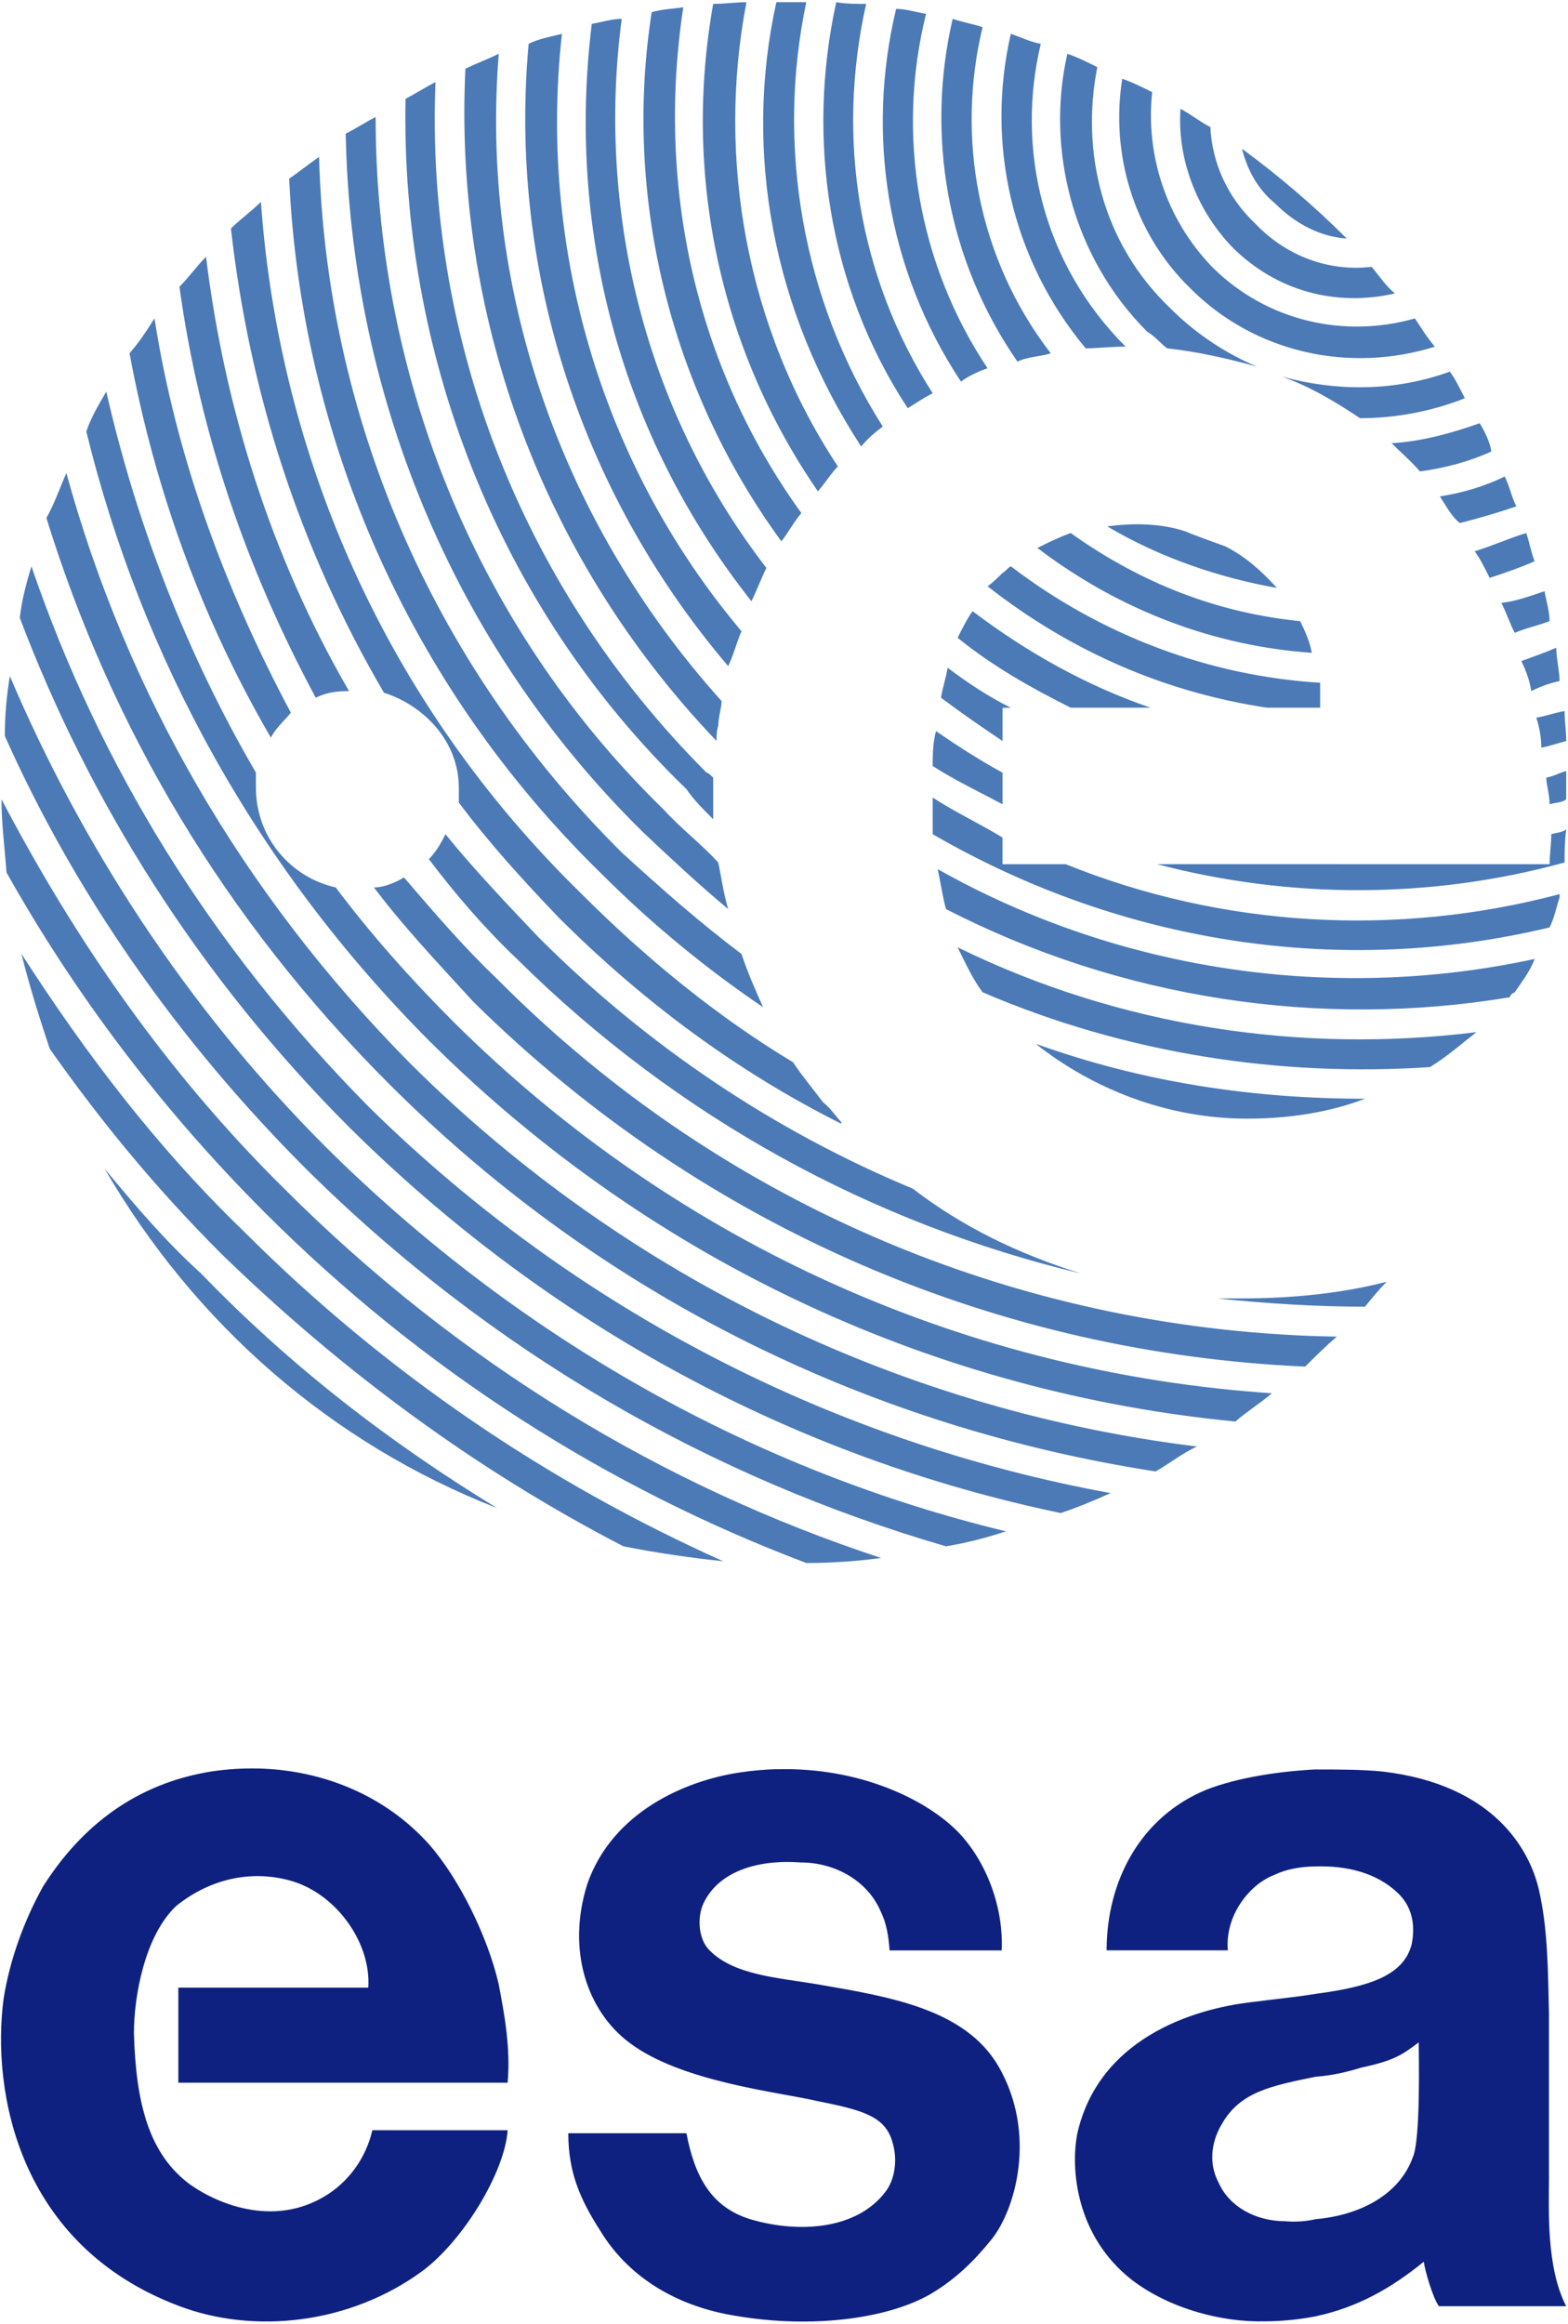<?xml version="1.0" encoding="UTF-8"?>
<svg xmlns="http://www.w3.org/2000/svg" viewBox="0 0 478 708"><g fill="none" fill-rule="evenodd"><path fill="#4B7AB7" d="M227.55.676c-3.043 0-7.096.514-10.138.514-9.124 51.198 1.527 104.422 31.94 148.52 2.533-3.04 4.054-5.57 6.082-7.596C227.554 100.04 218.42 48.326 227.55.676zm9.123 0c-10.138 45.62-1.008 94.295 25.857 135.356 2.028-2.534 4.554-4.563 6.582-6.083-24.838-39.04-32.44-86.19-23.316-129.28h-9.122zm18.247 0c-9.123 41.567-2.53 86.684 21.803 123.69 2.533-1.522 4.568-3.035 7.61-4.554C261.52 84.33 254.92 41.74 264.043 1.19c-3.038 0-6.08-.006-9.123-.514zm-46.632 1.528c-3.04.505-6.075.5-9.623 1.513-8.618 55.254 5.066 114.06 39.536 161.2 2.03-2.535 3.55-5.568 6.09-8.61-32.95-45.62-44.1-100.877-35.99-154.103zm64.894.5c-9.126 38.016-3.047 79.083 19.76 113.552 2.03-1.52 5.068-3.04 8.11-4.055-21.29-31.93-27.87-71.47-18.746-107.97-3.042-.5-6.085-1.52-9.124-1.52zm-83.656 3.04c-3.038 0-6.08 1.023-9.123 1.528-7.604 61.844 8.12 124.69 48.674 175.89 1.52-3.04 3.035-7.094 4.554-10.136-37.51-48.662-51.7-109.494-44.1-167.282zm100.89 0c-8.11 34.975-2.04 73.003 19.76 104.43 3.042-1.52 7.095-1.528 10.137-2.542-22.306-28.894-28.883-65.89-20.774-99.346-3.04-1.014-6.09-1.528-9.13-2.542zm-119.122 4.57c-4.056 1.014-7.095 1.518-10.137 3.04-6.084 66.912 14.693 135.347 60.824 189.584 1.52-3.04 2.54-7.09 4.06-10.636-43.59-51.71-61.83-118.12-54.74-181.988zm136.854 0c-7.603 32.95.004 68.434 22.817 95.805 3.546 0 7.6-.52 12.165-.52-25.345-25.35-33.463-60.32-25.858-92.25-3.04-.51-6.08-2.03-9.124-3.04zm-156.13 6.082c-3.042 1.523-7.098 3.03-10.137 4.554-3.55 72.992 21.81 147.507 76.55 204.79 0-1.52.01-3.035.52-4.554 0-2.537 1.02-5.583 1.02-7.61-50.18-55.76-73.51-127.225-67.93-197.18zm173.364 0c-6.59 28.897 1.52 61.842 24.33 84.654 2.536 1.52 4.054 3.55 6.082 5.07 9.123 1.013 18.258 3.034 27.386 5.567-9.634-4.053-18.77-10.13-26.372-17.733-20.783-19.77-27.373-47.653-22.302-73.503-3.043-1.52-6.085-3.04-9.124-4.05zm16.734 7.595c-3.55 22.31 3.047 46.65 20.79 63.89 19.767 19.77 48.65 25.84 74.5 17.74-2.532-3.04-4.053-5.56-6.08-8.61-21.29 6.09-45.112 1.01-61.84-15.72-14.19-14.7-20.274-34.45-18.246-53.21-3.042-1.52-6.085-3.05-9.124-4.07zm-209.36 1.02c-3.038 1.53-6.08 3.55-9.122 5.07-1.52 76.04 26.866 153.6 85.668 210.37 2.028 3.05 5.07 6.09 8.11 9.13v-12.67c-.506-.51-1.522-1.53-2.028-1.53-57.787-57.79-85.666-134.33-82.627-210.37zm227.108 8.13c-1.014 14.7 4.554 30.41 15.705 42.07 13.68 13.69 31.93 18.25 49.67 14.19-2.54-2.02-4.57-5.06-7.1-8.11-12.67 1.52-25.85-3.04-35.48-13.18-8.62-8.1-13.18-18.75-13.68-29.39-3.04-1.52-6.09-4.04-9.13-5.56zM114.51 35.66c-3.042 1.52-6.085 3.55-9.124 5.07 1.52 77.557 31.43 154.602 90.737 212.9 8.618 8.11 16.732 15.71 25.858 23.314-1.52-5.07-2.02-9.63-3.04-14.19-5.07-5.574-11.16-10.137-16.73-16.22-58.8-57.282-87.7-134.332-87.7-210.872zm264.1 9.64c1.523 6.08 4.56 12.15 10.138 16.72 6.08 6.076 13.694 10.142 21.803 10.65-9.63-9.635-20.27-18.758-31.94-27.37zM97.278 47.82c-3.04 2.028-6.082 4.568-9.124 6.597 3.546 77.55 35.49 153.59 95.306 211.88 15.208 15.204 31.924 28.89 49.158 40.55-2.028-4.566-4.554-10.14-6.582-16.22-12.167-9.13-24.343-19.78-36.51-30.93-58.8-58.294-90.22-134.328-92.25-211.886zM79.53 61.515c-3.04 3.042-6.083 5.07-9.125 8.11 5.576 49.678 20.795 97.32 46.647 141.423 12.674 4.053 22.816 15.21 22.816 28.9v4.553c9.124 12.17 19.26 23.33 30.413 34.99 25.86 25.85 54.74 47.14 86.17 62.85v-.51c-1.52-1.52-3.05-4.04-5.58-6.06-3.04-4.05-6.08-7.6-9.12-12.16-22.81-13.68-44.61-31.43-64.38-51.2-59.81-58.3-92.26-133.32-97.83-210.87zm-16.72 16.72c-3.04 3.04-5.068 6.084-8.11 9.122 6.084 44.103 20.273 85.665 41.563 125.204 3.04-1.51 6.08-2.02 10.137-2.02-23.827-41.06-38.013-86.68-43.59-132.3zm-15.72 18.76c-2.534 4.057-4.554 7.086-7.596 10.637 7.603 41.06 21.8 80.595 43.09 117.094 1.522-3.042 4.055-5.062 6.083-7.595C68.387 179.12 53.68 139.07 47.09 97zm394.887 16.22c-16.73 6.08-34.473 6.075-51.202 1.513 8.618 3.042 16.225 7.613 23.83 12.68 10.643-.002 21.8-2.027 31.94-6.083-1.522-3.042-3.046-6.085-4.568-8.11zm-409.58 6.083c-2.028 3.547-4.562 7.603-6.082 12.164 16.727 68.434 51.703 132.802 104.93 186.028 68.938 68.434 156.12 106.967 245.338 115.58 3.548-3.038 7.6-5.57 11.15-8.608-91.242-6.084-179.945-44.115-249.393-113.054-13.18-13.18-25.35-26.855-35.995-41.05-13.685-3.04-24.33-15.205-24.33-30.41v-4.57c-21.29-36.498-36.494-76.035-45.618-116.08zm418.703 9.638c-8.618 3.04-17.748 5.577-26.87 6.082 3.037 3.042 6.09 5.567 8.623 8.61 7.605-1.015 15.198-3.04 21.788-6.083-.5-3.04-2.02-6.076-3.54-8.61zm-430.867 15.19c-2.028 4.565-3.55 9.13-6.083 13.694 19.768 63.868 54.228 122.166 104.415 172.35 66.402 66.402 148.526 104.926 233.688 118.107 4.562-2.533 8.118-5.567 12.68-7.595-87.187-10.643-172.352-49.684-239.77-116.595-51.705-52.214-86.68-113.555-104.93-179.96zm438.463 1.03c-6.08 3.042-13.17 5.068-19.76 6.082 2.027 3.042 3.548 6.082 6.082 8.11 6.084-1.52 11.147-3.044 17.233-5.07-1.52-3.04-2.03-6.08-3.55-9.123zm-109.227 14.63c-4.06-.19-8.13.07-11.93.575 16.22 9.64 34.48 15.71 51.71 18.75-4.56-5.07-9.64-9.62-15.72-12.66-4.06-1.52-8.62-3.04-12.17-4.57-3.81-1.26-7.85-1.9-11.91-2.09zm-23.08 2.603c-4.06 1.51-7.1 3.03-10.14 4.55 25.34 19.26 54.24 29.91 83.64 31.94-.51-3.04-2.02-6.6-3.54-9.64-25.35-2.54-48.67-11.65-69.96-26.86zm138.89 0c-5.07 1.51-10.65 4.04-15.72 5.56 1.52 2.03 3.05 5.07 4.57 8.11 4.56-1.52 9.13-3.05 13.69-5.07-1.02-2.54-1.53-5.57-2.55-8.61zM9.58 172.52c-1.52 5.07-3.033 10.64-3.542 15.704C27.33 244.5 60.78 297.724 106.4 343.35c61.84 61.335 136.864 100.88 216.954 117.608 4.562-1.52 9.63-3.548 15.206-6.082-83.13-15.21-162.204-54.75-226.077-117.608C64.328 288.6 30.366 233.356 9.58 172.526zm298.566 0c-1.016.504-1.514 1.52-2.528 2.026-1.524 1.52-3.05 3.045-4.57 4.056 25.85 20.278 54.757 32.43 85.17 36.992h16.22V208c-33.457-2.028-66.415-14.192-94.295-35.48zm162.71 7.594c-4.56 1.52-8.6 3.05-13.163 3.555 1.52 3.04 2.536 6.08 4.055 9.13 3.545-1.52 6.58-2.04 10.636-3.56 0-3.04-1.02-6.08-1.53-9.12zM296.5 186.2c-1.525 2.028-3.05 5.068-4.57 8.11 10.64 8.614 22.304 15.204 34.466 21.288h24.33c-19.263-6.59-37.5-16.722-54.228-29.396zm177.916 11.15c-3.55 1.524-6.58 2.537-10.637 4.056 1.52 3.04 2.53 6.08 3.04 9.122 3.04-1.52 6.07-2.533 8.61-3.04 0-3.04-1.02-7.097-1.02-10.14zm-185.53 6.084c-.507 3.038-1.52 6.08-2.026 9.123 6.08 4.562 12.677 9.136 18.763 13.194v-10.13h2.526c-7.1-3.54-13.18-7.62-19.26-12.18zM3 205.976c-1.015 6.088-1.53 12.168-1.53 18.25 21.29 47.648 52.212 92.26 91.752 131.8 56.773 56.27 123.692 94.28 195.166 115.068 6.084-1.014 12.163-2.54 18.247-4.57-75.53-18.246-147.515-57.786-207.33-117.093C56.725 306.85 24.795 257.18 3 205.98zm473.958 10.655c-3.042.51-5.582 1.51-8.624 2.02 1.014 3.04 1.528 6.1 1.528 9.14 2.533-.51 5.57-1.52 7.595-2.02 0-3.04-.5-6.08-.5-9.12zm-191.61 6.09c-1.015 3.55-1.015 7.6-1.015 10.64 7.095 4.57 14.697 8.12 21.29 11.67v-9.64c-6.59-3.55-13.685-8.1-20.276-12.66zm192.11 12.17c-2.026.51-3.55 1.52-6.083 2.03 0 2.03 1.014 5.07 1.014 8.11 1.51-.5 4.05-.51 5.06-1.53v-8.61zm-193.125 8.1v11.15c57.788 33.46 124.692 43.61 188.056 28.4 1.51-3.04 2.02-6.08 3.04-9.12v-1.02c-49.68 13.18-102.9 10.14-150.55-9.12h-19.26v-8.11c-6.59-4.05-14.2-7.61-21.29-12.18zM.457 243.5c0 7.602 1.02 15.2 1.528 22.3 20.782 37.004 47.13 71.99 78.557 103.417 48.665 48.665 104.933 84.148 165.254 106.958 7.604 0 15.216-.514 22.817-1.53-66.402-21.796-128.747-59.3-181.973-112.522C50.646 326.63 22.76 286.07.457 243.49zm477 9.122c-1.01 1.016-3.03 1.025-4.554 1.53 0 3.043-.514 6.08-.514 9.124H352.75c40.553 10.643 83.65 10.637 124.205-.514 0-3.046-.006-6.085.5-10.14zm-341.66 1.53c-1.518 3.043-3.04 5.568-5.067 7.596 8.112 10.647 16.734 20.78 26.87 30.41 49.17 48.66 108.474 80.6 171.837 95.807-19.262-6.084-35.977-14.184-51.186-25.842-41.56-17.235-80.59-43.09-114.05-76.543-9.63-10.14-19.78-20.78-28.4-31.43zm150.05 10.637c1.013 4.56 1.527 8.61 2.54 12.16 53.227 27.37 114.05 36.5 171.837 26.87.505-1.02.514-1.01 1.528-1.52 2.028-3.04 4.56-6.1 6.082-10.15-60.83 13.17-126.228 4.05-181.988-27.37zm-162.713 2.54c-2.536 1.52-6.08 3.04-9.123 3.04 9.13 12.16 19.77 23.31 30.42 34.96 70.97 69.95 161.19 106.95 253.45 111.01 3.04-3.04 6.09-6.08 9.64-9.13-93.26-1.52-185.53-38.02-255.99-108.99-10.13-9.63-19.26-20.27-28.38-30.91zm168.796 21.29c2.53 5.07 4.57 9.62 7.61 13.67 43.593 18.75 90.73 25.86 136.352 22.81 5.07-3.04 9.63-7.1 14.192-10.65-53.224 6.59-108.482-1.51-158.157-25.85zM6.54 290.63c2.533 10.137 5.582 19.76 8.624 28.884 15.713 22.304 32.432 42.586 52.2 62.352 37.51 36.497 78.576 66.41 122.677 89.223 10.14 2.02 20.79 3.54 30.42 4.55-53.22-23.83-102.9-57.27-145.99-100.36-26.86-25.86-48.65-54.75-67.92-84.66zM315.76 318c17.233 13.685 40.048 22.802 64.38 22.802 13.178 0 25.335-2.01 35.98-6.067-34.47 0-67.918-5.08-100.36-16.74zM31.882 356.028c27.37 47.142 68.947 83.632 119.636 103.4-32.442-19.77-62.864-43.09-90.24-71.475-10.645-9.63-19.768-20.265-29.397-31.925zm390.833 34.467c-13.685 3.548-28.896 5.07-44.105 5.07h-7.595c14.7 1.518 29.896 2.526 45.104 2.526 2.02-2.53 4.56-5.56 6.59-7.59z"/><path fill="#0E2180" d="M78.496 538.785c-4.62-.102-9.294.19-13.97.882-23.095 3.696-39.722 16.626-51.425 35.1-5.84 10.473-10.16 22.48-12.01 34.183-3.69 28.02 4.32 75.137 53.59 93.612 22.79 8.622 52.04 5.54 74.21-10.78 12.32-9.237 24.94-29.87 25.87-42.804H113.5c-1.23 5.542-4.62 12.932-12.01 18.474-16.628 12.01-35.108 4.003-43.42-1.847-12.627-9.238-16.628-24.63-17.244-46.186 0-11.4 3.384-29.87 12.93-38.8 10.776-8.63 23.72-11.09 35.726-7.39 13.55 4.31 23.708 19.08 22.785 32.32h-57.9v28.95H154.75c.923-10.47-.92-20.64-2.767-30.19-3.39-14.48-12.02-32.02-21.25-42.49-13.266-14.76-32.22-22.61-52.24-23.05zm158.336.193c-3.65.1-7.41.424-11.26 1.002-16.628 2.462-38.8 12.005-46.497 33.87-6.465 20.32.003 38.8 12.63 48.345 15.703 12.01 45.26 15.087 57.27 17.858 13.855 2.77 20.94 4.614 23.096 12.62 1.54 4.926.92 11.09-2.16 15.092-8.93 11.7-26.78 12.62-41.25 8.308-12-3.694-16.94-13.232-19.4-26.167h-36.02c0 12.01 3.7 20.323 9.86 29.87 7.7 12.624 21.55 22.785 41.88 25.865 22.17 3.7 44.96.92 58.2-6.47 8.01-4.61 13.86-10.46 19.09-16.93 7.39-9.23 13.86-32.33 2.16-52.65-10.16-17.55-33.26-21.25-54.5-24.94-12.31-2.15-26.79-2.77-34.18-11.08-3.07-3.69-3.08-10.16-1.23-13.86 4.93-10.16 17.55-13.24 29.56-12.31 10.47 0 20.33 5.54 24.33 14.78 1.85 3.7 2.46 7.7 2.77 12.02h34.18c.618-13.54-4.93-27.4-13.243-36.03-9.43-9.69-29.696-19.86-55.247-19.16zm164.256.073c-11.394.62-23.708 2.47-33.254 6.16-20.323 8.32-30.487 28.03-30.487 48.96h36.958c-.923-10.77 6.767-20.32 14.467-23.09 3.078-1.54 7.696-2.46 12.316-2.46 9.238-.3 18.478 1.85 24.945 8.01 4.31 4.01 5.542 9.55 4.31 15.71-2.462 9.55-12.936 12.93-29.255 15.09-5.542.93-12.01 1.55-19.09 2.47-19.4 2.16-47.11 11.7-53.576 40.03-2.155 11.09-.31 31.41 16.627 44.65 11.7 8.93 27.71 12.93 40.34 12.62 5.54 0 11.07-.61 15.69-1.53 12.93-2.77 23.09-8.62 32.95-16.625.3 2.46 2.77 11.083 4.62 13.545h38.79c-6.16-12.01-5.24-29.57-5.24-39.42V613.6c-.31-12.936-.3-25.87-3.07-37.877-2.77-12.01-13.55-32.03-47.73-36.03-6.47-.617-13.25-.617-20.34-.617zm31.406 83.14c0 3.7.624 29.88-1.838 35.11-4.003 11.09-15.712 17.55-29.568 18.78-2.77.62-5.85.93-9.237.63-9.23 0-17.24-4.63-20.32-11.71-3.69-6.77-1.54-13.85.92-17.86 5.55-9.85 15.09-11.69 28.64-14.46 4.31-.31 8.94-1.23 13.86-2.77 10.16-2.15 12.62-4 17.55-7.7z"/></g></svg>
